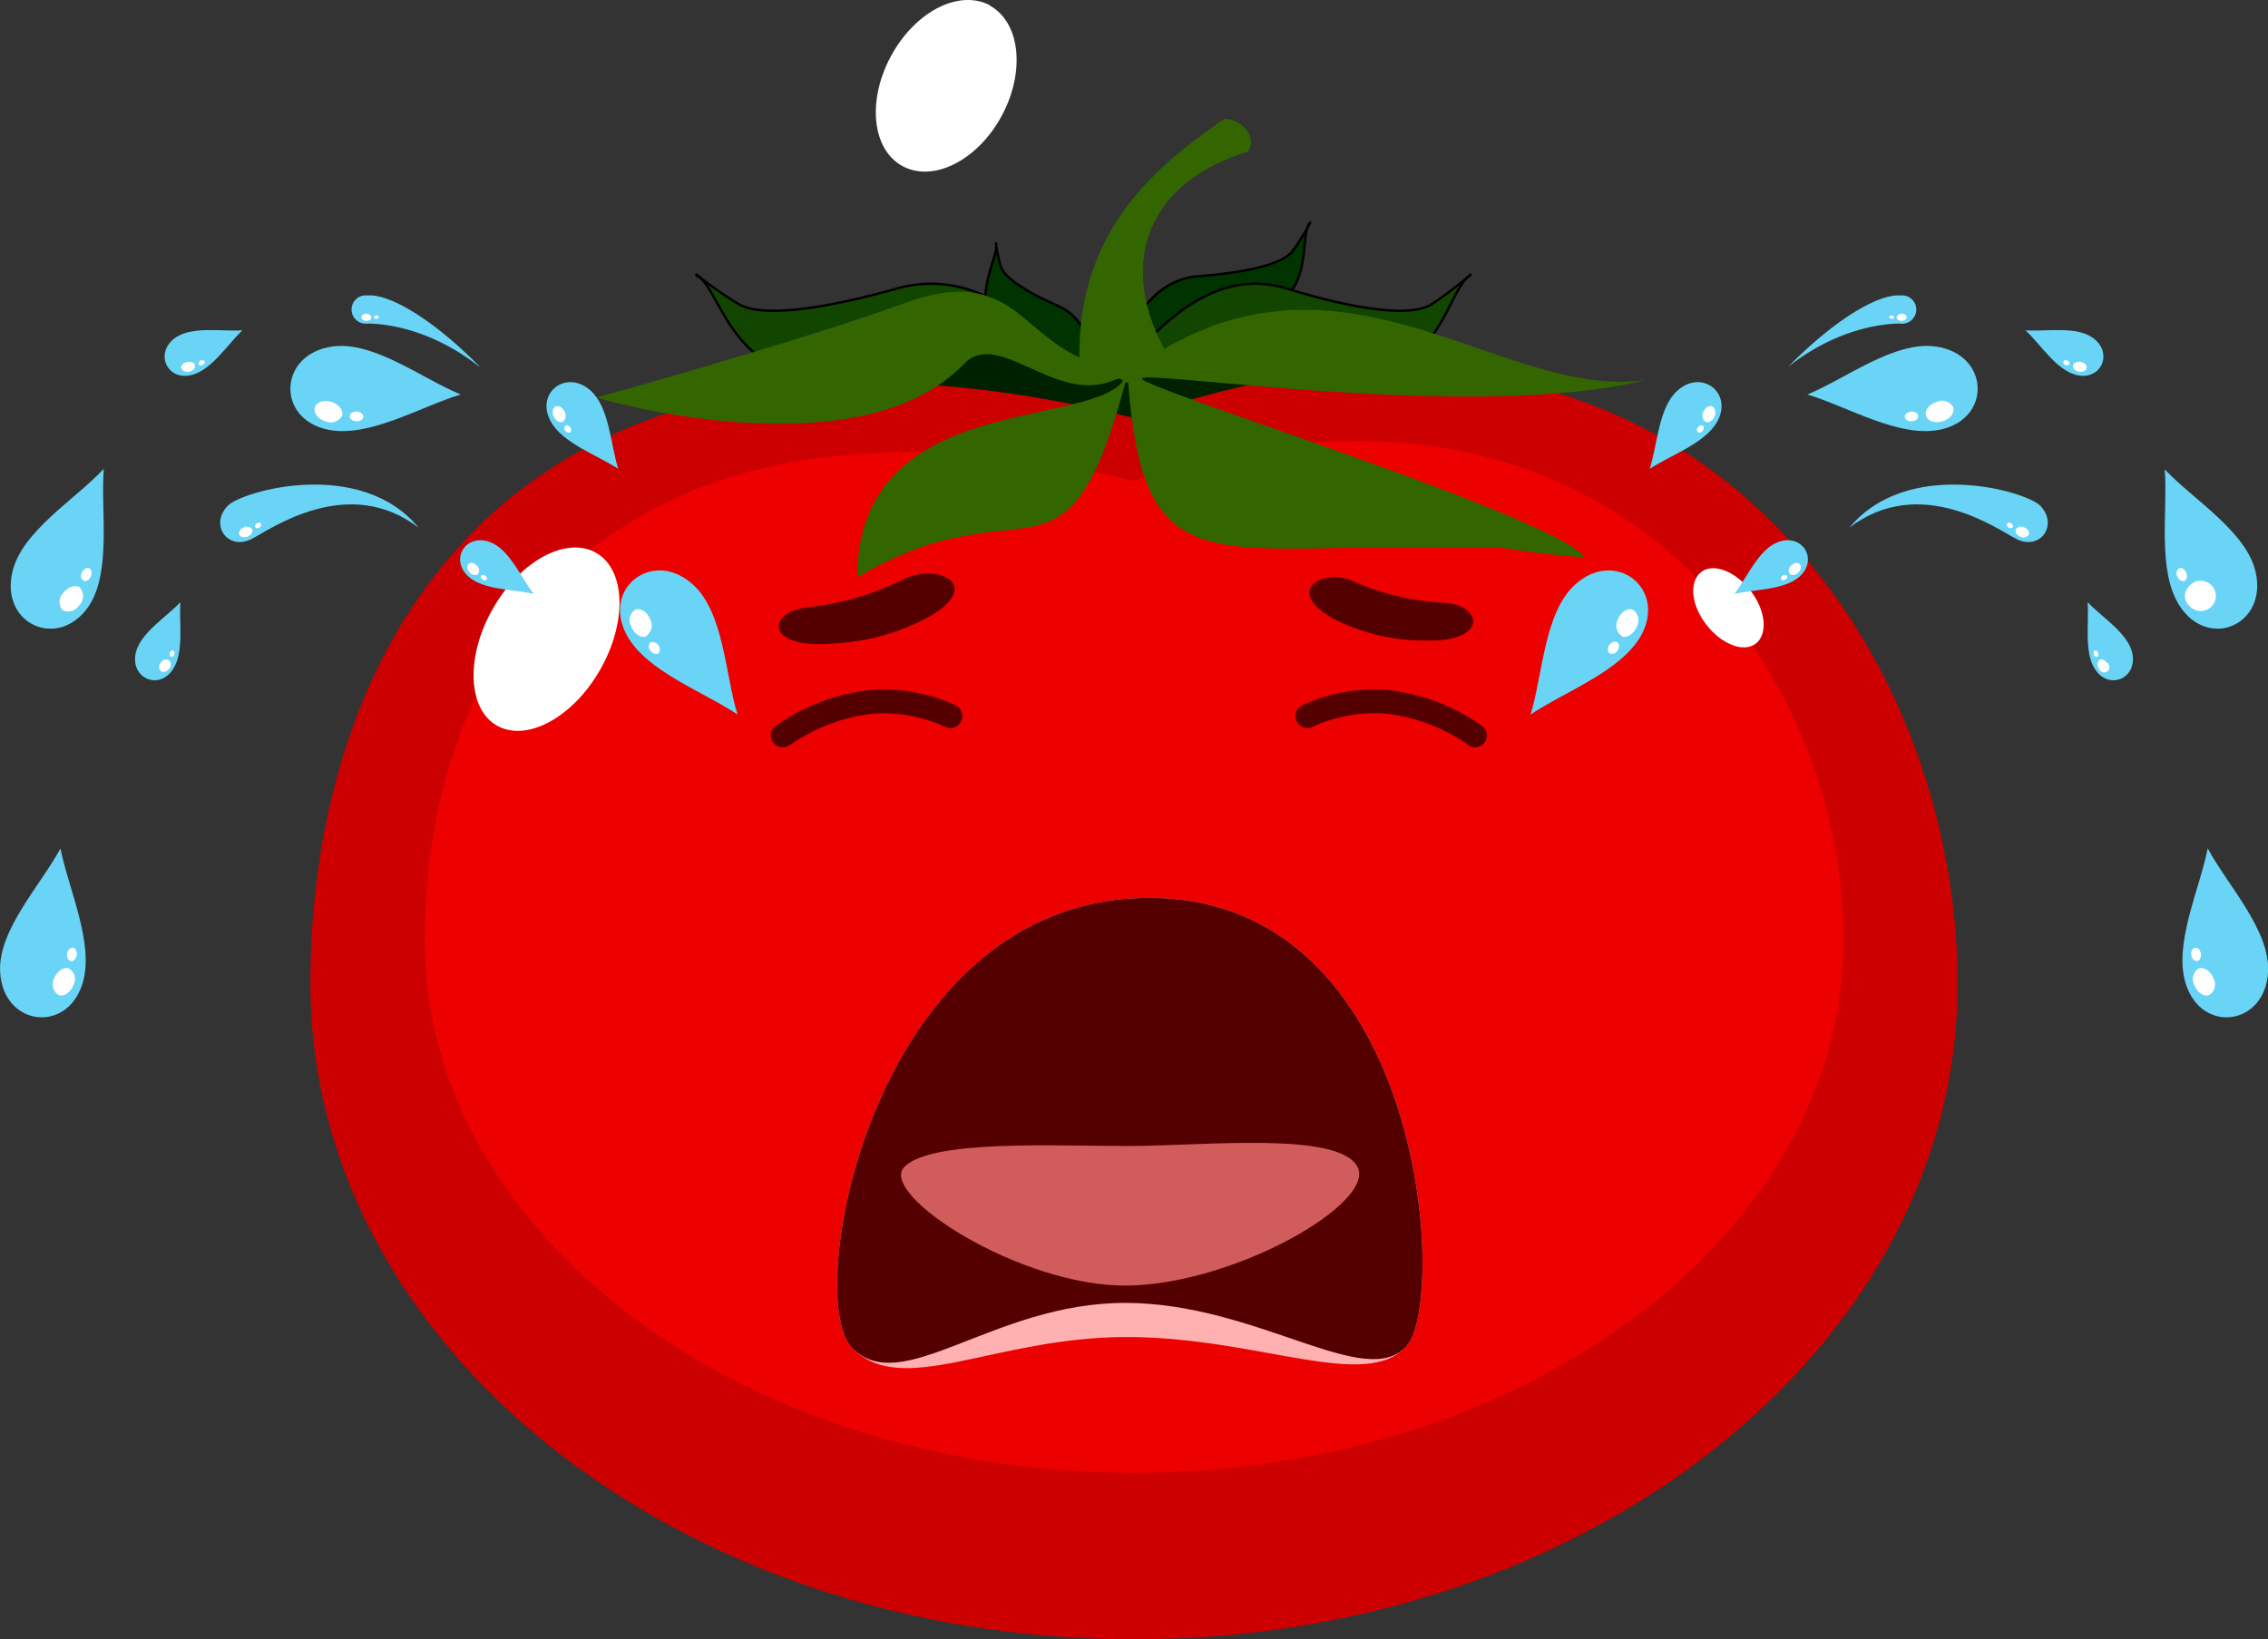 <svg xmlns="http://www.w3.org/2000/svg" viewBox="0 0 229.09 165.62"><rect x="0" y="0" width="229.09" height="165.62" fill="#333333" stroke="none"/><defs><style>.cls-1{fill:#030;}.cls-1,.cls-2{stroke:#000;stroke-linecap:round;stroke-linejoin:round;stroke-width:0.24px;}.cls-1,.cls-10,.cls-11,.cls-2,.cls-3,.cls-4,.cls-5,.cls-6,.cls-7,.cls-8,.cls-9{fill-rule:evenodd;}.cls-2{fill:#124500;}.cls-3{fill:#002100;}.cls-4{fill:#c00;}.cls-5{fill:#ed0000;}.cls-6{fill:#fff;}.cls-7{fill:#360;}.cls-8{fill:#540000;}.cls-9{fill:#69d4f5;}.cls-10{fill:#ffb0b0;}.cls-11{fill:#d15c5c;}</style></defs><title>Asset 5</title><g id="Layer_2" data-name="Layer 2"><g id="_ÎÓÈ_1" data-name="—ÎÓÈ_1"><path class="cls-1" d="M100.6,24.58c.51,1.38-4,7.7,2.47,10,6.7,2.39,4,2.54,7.76,5,.13.08.22-.22.23-.28-1.53,1.3.86-6.16-4.17-8.38-1.42-.63-5.31-2.43-5.8-4a15.34,15.34,0,0,1-.49-2.32Z"/><path class="cls-1" d="M132.31,22.5C131,24.07,133.54,32,123.88,32c-9.92,0-5.94,4-12,5.45-.2.05-.19-.39-.18-.48,1.42,2.43,1.77-8.5,9.41-9.07,2.16-.16,8.11-.72,9.49-2.57a25.14,25.14,0,0,0,1.74-2.82Z"/><path class="cls-2" d="M148.53,27.81c-2.69,1.47-3.43,13.83-16.86,8.62-13.8-5.35-10.43,2.33-19.66,1-.32,0-.06-.65,0-.76.66,4.13,7.07-10.86,18-7.51,3.09.95,11.66,3.4,14.59,1.58a36.43,36.43,0,0,0,3.94-3Z"/><path class="cls-2" d="M70.34,27.81c2.93,1.47,3.74,13.83,18.39,8.62,15.06-5.35,11.38,2.33,21.46,1,.34,0,.06-.65,0-.76-.71,4.13-7.7-10.86-19.63-7.51-3.36.95-12.72,3.4-15.92,1.58a39,39,0,0,1-4.29-3Z"/><path class="cls-3" d="M62,46.12c4.83-2.28,15.75-12.79,36.6-11.86,4.28.2,10.88,4.33,15.27,3.51,7.33-.05,33.53-3.72,36.56-1.46,11.11,8.3-21.56,24.7-35.23,22.82C99.39,57,74.6,40.18,62,46.12Z"/><path class="cls-4" d="M114.55,42.24c52.93-19.06,83.19,20.63,83.19,57.19s-37.24,66.19-83.19,66.19S31.35,136,31.35,99.43s22.47-72.28,83.2-57.19Z"/><path class="cls-5" d="M114.55,48.57C160.14,33.08,186.21,65.34,186.21,95s-32.09,53.79-71.66,53.79S42.89,124.75,42.89,95,62.24,36.3,114.55,48.57Z"/><path class="cls-6" d="M60.21,55.85c3,1.71,3.16,7,.4,11.83S53.18,75,50.2,73.31s-3.17-7-.41-11.83,7.43-7.34,10.42-5.63Z"/><path class="cls-6" d="M171.82,57.8c-1.23,1-1,3.34.55,5.33s3.79,2.84,5,1.88,1-3.34-.55-5.33-3.79-2.84-5-1.88Z"/><path class="cls-7" d="M160.07,56.31C157.22,52.2,115,39.14,115.35,38.24s33.82,4.39,50.83.17c-14.1,1.94-29.45-14.32-48.59-3.16-4.88-9.21-1.2-17,8.43-19.92,1.19-1.63-1-3.51-2.41-3.29-6.69,4.66-14.73,11.1-14.58,24.08-6.06-2.8-7.38-9.25-17.61-5.51s-31,9.54-31.11,9.52c.07.19,26.4,7.75,37.07-3.37,3.52-3.66,9.34,4.32,15.31,1.58.52-.24.82.1.66.28-4.08,4.64-26.75,1.23-26.75,19.71,17.06-10.12,21,3,27.06-19.64,0-.1.29-.07.3,0,1.51,19.49,7.74,16.58,28.64,16.58,14.36,0,4.94-.08,16.79,1l.68,0Z"/><path class="cls-6" d="M99.94.54c3.1,1.66,3.66,6.65,1.26,11.13s-6.87,6.79-10,5.13S87.57,10.15,90,5.66s6.87-6.78,10-5.12Z"/><path class="cls-8" d="M134.82,62.57c-5.3-2.85-1.2-5.3,2-3.8a25.6,25.6,0,0,0,9.15,2.13c3.81.29,4.33,4-2,3.81a20,20,0,0,1-9.16-2.14Z"/><path class="cls-8" d="M94.05,62.19c5.36-3.23.4-5.36-2.84-3.63a28.93,28.93,0,0,1-9.74,2.81c-4.16.57-4.09,4.29,2.83,3.63a22.31,22.31,0,0,0,9.75-2.81Z"/><path class="cls-8" d="M79.72,75.3a1.19,1.19,0,1,1-1.32-2,20.28,20.28,0,0,1,9.32-3.57,17.21,17.21,0,0,1,8.78,1.52,1.2,1.2,0,0,1-1,2.19A14.88,14.88,0,0,0,88,72.12a18.09,18.09,0,0,0-8.23,3.18Z"/><path class="cls-8" d="M148.33,75.3a1.19,1.19,0,1,0,1.32-2,20.2,20.2,0,0,0-9.32-3.57,17.19,17.19,0,0,0-8.77,1.52,1.2,1.2,0,0,0,1,2.19,14.9,14.9,0,0,1,7.58-1.33,18.06,18.06,0,0,1,8.22,3.18Z"/><path class="cls-9" d="M74.5,72.2c-1.24-4-1.37-10.27-4.47-13.11-4-3.7-9.25.25-6.76,5,1.95,3.72,7.74,5.75,11.23,8.1Z"/><path class="cls-6" d="M65.26,64.26a1.29,1.29,0,0,0,.4-1.72c-.3-.74-1-1.16-1.49-.94a1.26,1.26,0,0,0-.4,1.71c.3.74,1,1.16,1.49,1Z"/><path class="cls-6" d="M66.52,66a.73.73,0,0,0-.82-1.1.61.61,0,0,0,0,.84c.23.3.59.42.8.26Z"/><path class="cls-9" d="M46.55,39.86c-3.9-1.59-8.81-5.45-13-4.85-5.43.78-5.67,7.32-.42,8.4,4.12.86,9.36-2.34,13.39-3.55Z"/><path class="cls-6" d="M34.55,42c.16-.53-.32-1.16-1.08-1.39s-1.51,0-1.67.55.31,1.17,1.07,1.4A1.3,1.3,0,0,0,34.55,42Z"/><path class="cls-6" d="M36.7,42.1c0-.27-.29-.5-.67-.52s-.69.19-.71.46.29.5.67.52.69-.19.71-.46Z"/><path class="cls-9" d="M6.11,85.71c-2,3.72-6.29,8.23-6.1,12.43.24,5.48,6.72,6.37,8.32,1.24,1.25-4-1.42-9.54-2.22-13.67Z"/><path class="cls-6" d="M7,97.86c-.52-.22-1.19.2-1.5.93a1.3,1.3,0,0,0,.39,1.73c.52.21,1.19-.2,1.5-.94A1.28,1.28,0,0,0,7,97.86Z"/><path class="cls-6" d="M7.37,95.74c-.27,0-.53.23-.59.61s.12.71.39.75.53-.24.58-.61-.12-.71-.38-.75Z"/><path class="cls-9" d="M10.43,47.42c-2.88,3.07-8.24,6.27-9.18,10.37C0,63.14,6,65.71,9,61.19c2.27-3.54,1.16-9.57,1.48-13.77Z"/><path class="cls-6" d="M8.1,59.38c-.44-.35-1.2-.12-1.69.5a1.29,1.29,0,0,0-.08,1.77A1.3,1.3,0,0,0,8,61.15a1.3,1.3,0,0,0,.08-1.77Z"/><path class="cls-6" d="M9,57.42c-.25-.11-.57.09-.73.43a.62.62,0,0,0,.18.83c.24.11.57-.09.72-.43s.08-.72-.17-.83Z"/><path class="cls-9" d="M18.22,60.84c-1.41,1.5-4,3.07-4.5,5.08-.6,2.62,2.35,3.88,3.77,1.67,1.12-1.74.58-4.7.73-6.75Z"/><path class="cls-6" d="M17.08,66.7a.63.63,0,0,0-.83.25.62.62,0,0,0,0,.86.63.63,0,0,0,.83-.25.62.62,0,0,0,0-.86Z"/><path class="cls-6" d="M17.51,65.74c-.12-.06-.28,0-.35.21s0,.35.08.4.28,0,.36-.21,0-.35-.09-.4Z"/><path class="cls-9" d="M53.91,60c-1.27-1.63-2.44-4.46-4.35-5.21-2.51-1-4.19,1.74-2.22,3.48,1.55,1.36,4.56,1.26,6.57,1.73Z"/><path class="cls-6" d="M48.28,58a.63.63,0,0,0-.12-.86c-.26-.28-.64-.36-.84-.16s-.15.57.11.85.65.36.85.17Z"/><path class="cls-6" d="M49.17,58.54c.07-.11,0-.28-.16-.38s-.34-.09-.41,0a.31.31,0,0,0,.16.39.29.29,0,0,0,.41,0Z"/><path class="cls-9" d="M62.45,47.37c-.77-2.42-.89-6.2-2.78-7.9-2.47-2.22-5.6.21-4.06,3.07,1.2,2.24,4.72,3.43,6.84,4.83Z"/><path class="cls-6" d="M56.81,42.62c.32-.13.42-.6.24-1s-.6-.69-.91-.56-.42.6-.23,1,.59.7.9.56Z"/><path class="cls-6" d="M57.59,43.67a.37.37,0,0,0,0-.51c-.14-.18-.35-.25-.48-.15a.37.37,0,0,0,0,.51c.14.18.36.25.49.15Z"/><path class="cls-9" d="M24.49,33.37c-2,.15-5-.45-6.75.73-2.2,1.53-.87,4.45,1.67,3.77,2-.53,3.58-3.09,5.08-4.5Z"/><path class="cls-6" d="M19.7,36.93c0-.27-.39-.44-.78-.37s-.65.34-.61.61.4.44.78.38.66-.34.61-.62Z"/><path class="cls-6" d="M20.67,36.52c-.05-.13-.23-.16-.4-.09s-.27.24-.21.36.23.16.4.08.27-.23.21-.35Z"/><path class="cls-9" d="M42.34,53.38C36.46,46.15,24.43,49.61,23,51.1c-1.86,1.94,0,4.54,2.38,3.37,1.85-.92,9.77-6.71,17-1.09Z"/><path class="cls-6" d="M25.48,53.49a.64.64,0,0,0-.84-.21c-.36.14-.57.46-.47.72s.47.36.83.22.58-.47.48-.73Z"/><path class="cls-6" d="M26.35,52.89c-.08-.11-.26-.11-.42,0s-.21.29-.13.39a.29.29,0,0,0,.41,0,.31.31,0,0,0,.14-.39Z"/><path class="cls-9" d="M48.47,37.06c-4.45-4.55-9-7.4-11.36-7.21a1.43,1.43,0,1,0,0,2.84c1.48,0,6.23.36,11.32,4.37Z"/><path class="cls-6" d="M37.51,32.09c0-.2-.2-.37-.48-.39s-.51.13-.52.33.2.37.47.39.52-.13.53-.33Z"/><path class="cls-6" d="M38.25,32c0-.09-.13-.15-.27-.12s-.22.12-.2.21a.22.22,0,0,0,.27.12c.13,0,.22-.12.2-.21Z"/><path class="cls-9" d="M154.6,72.2c1.23-4,1.37-10.27,4.47-13.11,4-3.7,9.25.25,6.76,5-2,3.72-7.75,5.75-11.23,8.1Z"/><path class="cls-6" d="M163.84,64.26a1.28,1.28,0,0,1-.4-1.72c.3-.74,1-1.16,1.49-.94a1.28,1.28,0,0,1,.4,1.71c-.3.74-1,1.16-1.49,1Z"/><path class="cls-6" d="M162.57,66a.61.61,0,0,1,0-.84c.23-.31.59-.42.8-.26s.21.53,0,.84a.61.61,0,0,1-.8.26Z"/><path class="cls-9" d="M182.55,39.86c3.89-1.59,8.8-5.45,13-4.85,5.42.78,5.67,7.32.41,8.4-4.12.86-9.35-2.34-13.38-3.55Z"/><path class="cls-6" d="M194.55,42c-.17-.53.31-1.16,1.07-1.39a1.28,1.28,0,0,1,1.68.55c.16.54-.32,1.17-1.08,1.4s-1.51,0-1.67-.56Z"/><path class="cls-6" d="M192.4,42.1c0-.27.28-.5.66-.52s.7.19.71.46-.28.5-.66.52-.7-.19-.71-.46Z"/><path class="cls-9" d="M223,85.71c2,3.72,6.28,8.23,6.1,12.43-.24,5.48-6.72,6.37-8.32,1.24-1.26-4,1.41-9.54,2.22-13.67Z"/><path class="cls-6" d="M222.06,97.86c.52-.22,1.19.2,1.5.93a1.29,1.29,0,0,1-.39,1.73c-.52.21-1.19-.2-1.49-.94a1.28,1.28,0,0,1,.38-1.72Z"/><path class="cls-6" d="M221.73,95.74c.26,0,.53.23.58.61s-.12.71-.38.75-.53-.24-.59-.61.12-.71.39-.75Z"/><path class="cls-9" d="M218.66,47.42c2.89,3.07,8.25,6.27,9.18,10.37,1.22,5.35-4.79,7.92-7.69,3.4-2.28-3.54-1.17-9.57-1.49-13.77Z"/><path class="cls-6" d="M221,59.38a1.53,1.53,0,1,1,.09,1.77,1.3,1.3,0,0,1-.09-1.77Z"/><path class="cls-6" d="M220.11,57.42c.24-.11.57.09.72.43s.08.72-.17.83-.57-.09-.72-.43a.61.61,0,0,1,.17-.83Z"/><path class="cls-9" d="M210.87,60.84c1.42,1.5,4,3.07,4.5,5.08.6,2.62-2.35,3.88-3.77,1.67-1.11-1.74-.57-4.7-.73-6.75Z"/><path class="cls-6" d="M212,66.7c.21-.17.58-.06.82.25a.53.53,0,1,1-.78.61.62.62,0,0,1,0-.86Z"/><path class="cls-6" d="M211.58,65.74c.12-.06.28,0,.35.21s0,.35-.08.4-.28,0-.35-.21,0-.35.08-.4Z"/><path class="cls-9" d="M175.19,60c1.27-1.63,2.43-4.46,4.35-5.21,2.5-1,4.19,1.74,2.21,3.48-1.55,1.36-4.55,1.26-6.56,1.73Z"/><path class="cls-6" d="M180.81,58a.63.63,0,0,1,.12-.86c.27-.28.65-.36.85-.16s.15.57-.12.85-.65.36-.85.17Z"/><path class="cls-6" d="M179.93,58.54c-.07-.11,0-.28.15-.38a.31.31,0,0,1,.42,0,.31.31,0,0,1-.16.39c-.16.1-.34.09-.41,0Z"/><path class="cls-9" d="M166.64,47.37c.77-2.42.89-6.2,2.79-7.9,2.46-2.22,5.59.21,4.06,3.07-1.21,2.24-4.72,3.43-6.85,4.83Z"/><path class="cls-6" d="M172.28,42.62a.78.78,0,0,1-.23-1c.19-.44.59-.69.91-.56a.78.78,0,0,1,.23,1c-.19.44-.59.7-.91.56Z"/><path class="cls-6" d="M171.51,43.67a.37.37,0,0,1,0-.51c.14-.18.36-.25.49-.15s.12.32,0,.51-.35.25-.48.15Z"/><path class="cls-9" d="M204.6,33.37c2.06.15,5.06-.45,6.75.73,2.21,1.53.87,4.45-1.67,3.77-2-.53-3.58-3.09-5.08-4.5Z"/><path class="cls-6" d="M209.39,36.93c.05-.27.4-.44.78-.37s.66.34.61.61-.39.44-.78.38-.66-.34-.61-.62Z"/><path class="cls-6" d="M208.42,36.52a.31.31,0,0,1,.41-.09c.17.08.26.24.21.36a.31.31,0,0,1-.41.08.3.3,0,0,1-.21-.35Z"/><path class="cls-9" d="M186.75,53.38c5.88-7.23,17.92-3.77,19.34-2.28,1.86,1.94,0,4.54-2.38,3.37-1.84-.92-9.76-6.71-17-1.09Z"/><path class="cls-6" d="M203.61,53.49a.64.64,0,0,1,.84-.21c.36.14.58.46.48.72a.63.63,0,0,1-.84.22c-.36-.14-.58-.47-.48-.73Z"/><path class="cls-6" d="M202.75,52.89c.07-.11.26-.11.41,0s.21.29.14.39a.31.31,0,0,1-.42,0,.29.29,0,0,1-.13-.39Z"/><path class="cls-9" d="M180.62,37.06c4.46-4.55,9-7.4,11.37-7.21a1.43,1.43,0,1,1-.05,2.84c-1.47,0-6.23.36-11.32,4.37Z"/><path class="cls-6" d="M191.58,32.09c0-.2.21-.37.48-.39s.52.13.53.33-.2.37-.48.39-.51-.13-.53-.33Z"/><path class="cls-6" d="M190.84,32a.22.22,0,0,1,.27-.12c.13,0,.22.12.2.21s-.13.15-.26.12-.23-.12-.21-.21Z"/><path class="cls-10" d="M86,136.1c-4.92-5.3,2.22-45.39,30.07-45.39s30.12,40.49,26.05,45.23-14.91-.86-28.33-.86S91,141.41,86,136.1Z"/><path class="cls-8" d="M86,136.1c-4.92-5.3,2.22-45.39,30.07-45.39s30.12,40.49,26.05,45.23-15.06-4.31-28.48-4.31S91,141.41,86,136.1Z"/><path class="cls-11" d="M137.12,117.88c1.92,3.62-12.3,11.82-23.16,12s-25.37-9.24-22.6-12,15-2.1,22.6-2.1,21.23-1.52,23.16,2.1Z"/></g></g></svg>